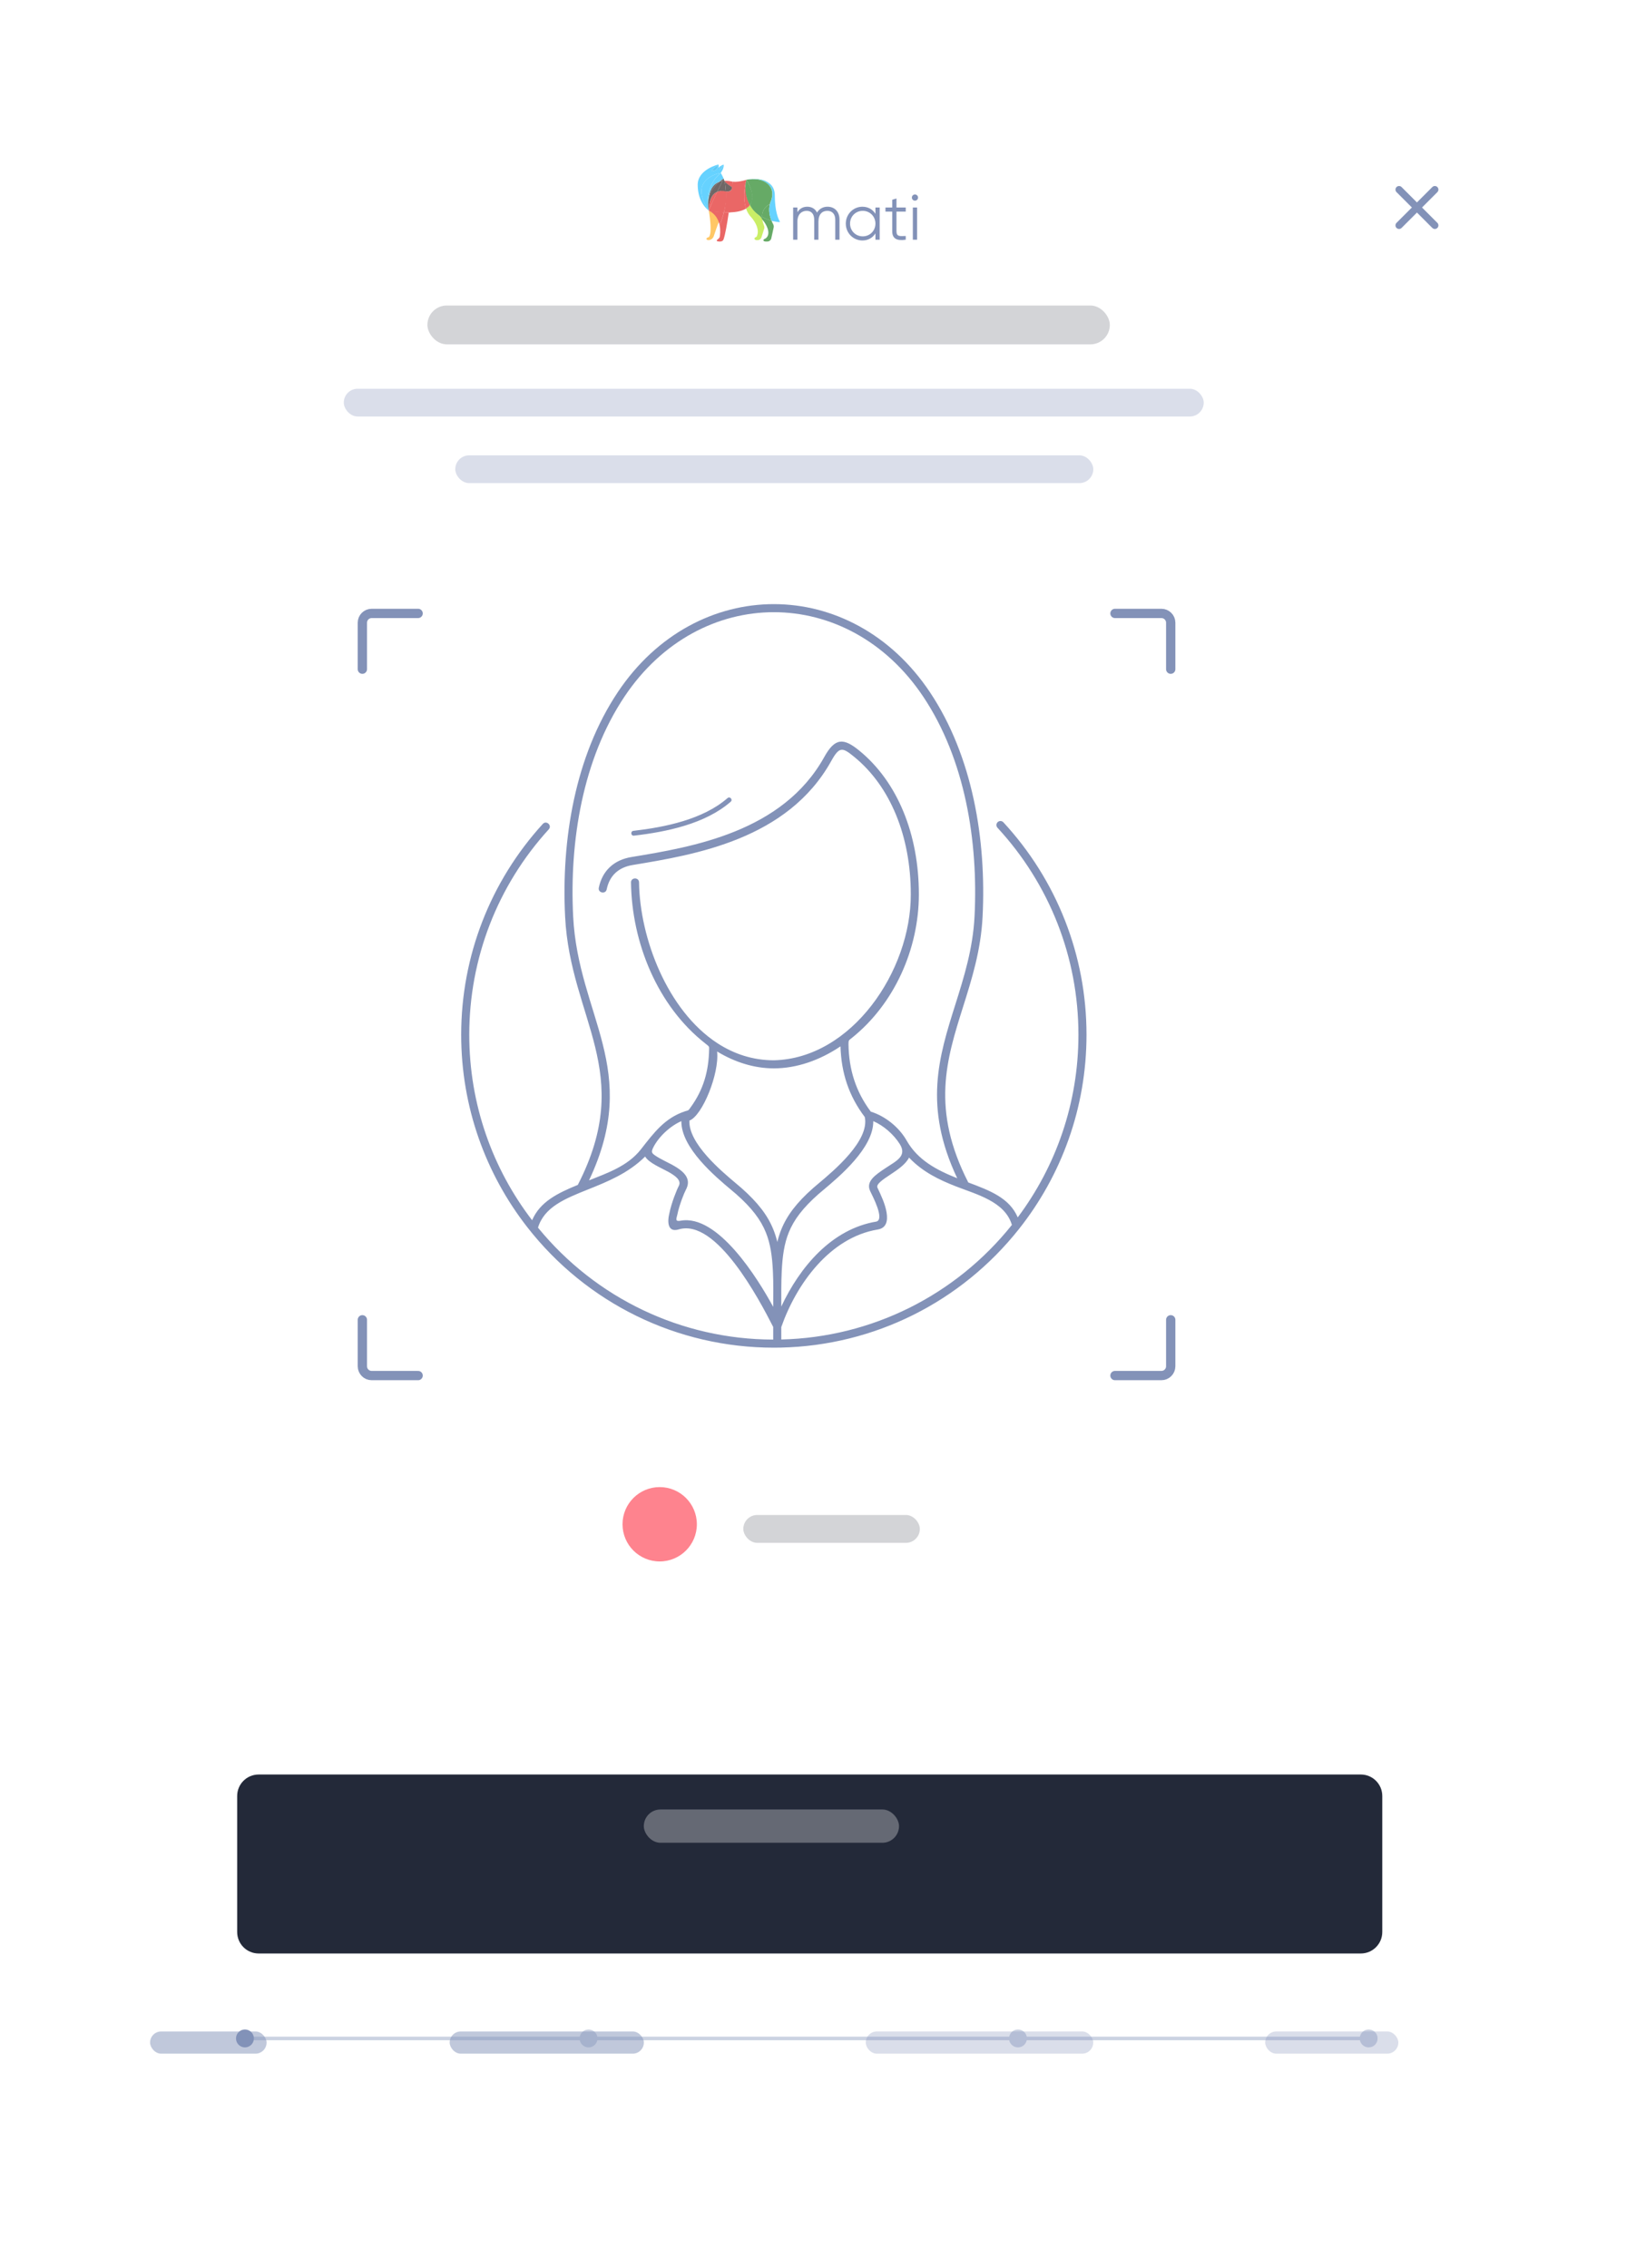 <?xml version="1.0" encoding="UTF-8"?> <svg xmlns="http://www.w3.org/2000/svg" width="175" height="244" viewBox="0 0 175 244" fill="none"> <g filter="url(#filter0_d)"> <path d="M6 8.311C6 7.035 7.035 6 8.311 6H157.743C159.02 6 160.054 7.035 160.054 8.311V227.068C160.054 228.344 159.02 229.379 157.743 229.379H8.311C7.035 229.379 6 228.344 6 227.068V8.311Z" fill="white"></path> <path d="M21.526 189.235C21.526 187.959 22.561 186.924 23.837 186.924H142.458C143.735 186.924 144.769 187.959 144.769 189.235V203.87C144.769 205.147 143.735 206.181 142.458 206.181H23.837C22.561 206.181 21.526 205.147 21.526 203.87V189.235Z" fill="#232939"></path> <path d="M22.177 215.129H143.495V215.514H22.177V215.129Z" fill="#CBD2E2"></path> <path d="M23.325 215.321C23.325 215.853 22.894 216.284 22.362 216.284C21.83 216.284 21.399 215.853 21.399 215.321C21.399 214.789 21.83 214.358 22.362 214.358C22.894 214.358 23.325 214.789 23.325 215.321Z" fill="#8392B8"></path> <path d="M60.306 215.322C60.306 215.853 59.875 216.284 59.343 216.284C58.811 216.284 58.38 215.853 58.38 215.322C58.38 214.79 58.811 214.359 59.343 214.359C59.875 214.359 60.306 214.79 60.306 215.322Z" fill="#CBD2E2"></path> <path d="M106.524 215.322C106.524 215.853 106.093 216.284 105.561 216.284C105.029 216.284 104.598 215.853 104.598 215.322C104.598 214.79 105.029 214.359 105.561 214.359C106.093 214.359 106.524 214.79 106.524 215.322Z" fill="#CBD2E2"></path> <path d="M144.268 215.321C144.268 215.853 143.837 216.284 143.305 216.284C142.773 216.284 142.342 215.853 142.342 215.321C142.342 214.79 142.773 214.359 143.305 214.359C143.837 214.359 144.268 214.79 144.268 215.321Z" fill="#CBD2E2"></path> <path fill-rule="evenodd" clip-rule="evenodd" d="M150.698 16.127C150.849 16.277 150.849 16.521 150.698 16.671L146.847 20.523C146.697 20.673 146.453 20.673 146.302 20.523C146.152 20.372 146.152 20.128 146.302 19.978L150.154 16.127C150.304 15.976 150.548 15.976 150.698 16.127Z" fill="#8392B8"></path> <path fill-rule="evenodd" clip-rule="evenodd" d="M146.302 16.127C146.453 15.976 146.697 15.976 146.847 16.127L150.698 19.978C150.849 20.128 150.849 20.372 150.698 20.523C150.548 20.673 150.304 20.673 150.154 20.523L146.302 16.671C146.152 16.521 146.152 16.277 146.302 16.127Z" fill="#8392B8"></path> <path d="M79.022 17.505C79.069 17.317 79.115 17.098 79.131 16.863C79.131 17.067 79.092 17.286 79.022 17.505Z" fill="#00AB62"></path> <path d="M72.278 18.648C72.216 18.413 72.193 18.186 72.193 17.975C72.216 18.374 72.278 18.632 72.278 18.648Z" fill="#00B4FF"></path> <path d="M72.278 18.648C72.271 18.632 72.209 18.374 72.193 17.975V17.967C72.193 17.748 72.216 17.545 72.263 17.349C72.185 18.014 72.271 18.601 72.278 18.648Z" fill="#706766"></path> <path d="M73.411 19.761C73.176 20.346 72.955 20.999 72.82 21.412C72.739 21.661 72.507 21.832 72.245 21.832C72.014 21.832 71.944 21.642 72.159 21.558C72.218 21.535 72.26 21.521 72.266 21.519C72.267 21.519 72.267 21.519 72.267 21.519C72.287 21.511 72.731 21.311 72.282 18.648C73.036 19.039 73.303 19.174 73.411 19.761Z" fill="#FFC766"></path> <path d="M72.278 18.648C72.216 18.413 72.193 18.186 72.193 17.975C72.216 18.374 72.278 18.632 72.278 18.648Z" fill="#FFA200"></path> <path d="M73.913 18.835C73.439 18.812 72.852 18.85 72.275 18.647C72.298 18.6 72.678 17.708 73.183 16.636C73.423 16.543 73.742 16.433 74.114 16.582C74.114 16.582 74.107 16.59 74.13 16.598C74.224 17.321 74.114 18.096 73.913 18.835Z" fill="#EA6766"></path> <path d="M73.913 18.835C73.789 19.352 73.618 19.837 73.455 20.252C73.339 19.665 73.028 19.031 72.275 18.648C72.896 18.757 73.439 18.812 73.913 18.835Z" fill="#EA6766"></path> <path d="M74.435 18.852C74.258 20.076 74.05 21.279 73.866 21.771C73.808 21.924 73.656 21.989 73.492 21.989H73.436C73.214 21.989 73.031 21.916 73.21 21.784C73.275 21.736 73.445 21.586 73.459 21.506C73.498 21.284 73.56 20.789 73.457 20.252C73.62 19.837 73.791 19.352 73.915 18.836C74.101 18.852 74.272 18.852 74.435 18.852Z" fill="#EA6766"></path> <path d="M74.853 15.547C74.713 15.516 74.589 15.493 74.465 15.477C74.278 15.454 74.108 15.454 73.952 15.461C73.952 15.461 73.952 15.469 73.96 15.469C74.084 15.72 74.783 16.15 74.783 16.15C74.783 16.666 74.255 16.606 74.115 16.59C74.162 17.357 74.081 18.161 73.91 18.857C74.096 18.865 74.434 18.855 74.598 18.848C74.831 17.212 74.861 15.547 74.853 15.547C74.861 15.547 74.861 15.547 74.853 15.547Z" fill="#EA6766"></path> <path d="M73.191 16.637C72.686 17.708 72.298 18.6 72.275 18.647C72.275 18.569 72.244 17.02 73.191 16.637Z" fill="#EA6766"></path> <path d="M73.954 15.448C73.884 15.456 73.814 15.464 73.752 15.472C73.79 15.386 73.837 15.3 73.884 15.206C73.907 15.268 73.954 15.432 73.954 15.448Z" fill="#706766"></path> <path d="M73.887 15.206C73.841 15.292 73.802 15.378 73.755 15.472C73.639 15.487 73.522 15.518 73.421 15.558C73.685 15.331 73.887 15.206 73.887 15.206Z" fill="#706766"></path> <path d="M74.785 16.137C74.785 16.653 74.256 16.607 74.116 16.591C74.093 16.2 74.071 15.84 73.962 15.456C74.079 15.707 74.785 16.137 74.785 16.137Z" fill="#706766"></path> <path d="M73.42 15.558C73.008 15.91 72.457 16.528 72.263 17.358C72.348 16.646 72.627 15.848 73.42 15.558Z" fill="#706766"></path> <path d="M73.754 15.472C73.56 15.863 73.374 16.262 73.195 16.637C72.24 17.021 72.279 18.57 72.279 18.648C72.271 18.602 72.185 18.015 72.255 17.357C72.45 16.52 73.009 15.91 73.412 15.558C73.521 15.519 73.638 15.487 73.754 15.472Z" fill="#706766"></path> <path d="M74.121 16.591C74.097 16.591 74.096 16.591 74.096 16.591C73.724 16.497 73.439 16.535 73.198 16.629C73.377 16.254 73.563 15.855 73.757 15.463C73.819 15.456 73.889 15.448 73.959 15.44C73.959 15.44 73.959 15.448 73.967 15.448C74.076 15.839 74.097 16.207 74.121 16.591Z" fill="#706766"></path> <path d="M78.228 20.263C78.273 20.373 78.283 20.495 78.247 20.608L77.953 21.529C77.893 21.715 77.721 21.84 77.527 21.84H77.481C77.187 21.84 77.089 21.621 77.36 21.505C77.394 21.491 77.416 21.483 77.416 21.483C77.416 21.483 77.975 20.722 76.882 19.407C76.603 19.133 76.416 18.797 76.292 18.437C76.471 18.327 76.616 18.176 76.717 18.043C76.748 18.105 76.802 18.164 76.816 18.232C76.823 18.239 76.84 18.249 76.84 18.264C77.011 18.53 77.226 18.776 77.513 19.003C77.73 19.175 77.898 19.347 78.03 19.52C78.068 19.825 78.161 20.097 78.228 20.263Z" fill="#CAEE66"></path> <path d="M76.705 18.053C76.736 18.116 76.775 18.171 76.806 18.233C76.775 18.171 76.736 18.116 76.705 18.053C76.503 17.693 76.363 17.263 76.301 16.747C76.355 17.161 76.472 17.615 76.705 18.053Z" fill="#A6E200"></path> <path d="M79.015 17.513C78.953 17.724 78.891 17.881 78.868 17.936C78.891 17.834 78.93 17.732 78.969 17.631C78.992 17.591 79.007 17.552 79.015 17.513Z" fill="#A6E200"></path> <path d="M79.128 16.856C79.105 15.972 78.336 15.26 77.001 15.275C77.032 15.275 77.063 15.275 77.094 15.275C77.14 15.275 77.187 15.275 77.241 15.275C77.591 15.275 77.878 15.322 78.111 15.393H78.119C78.965 15.651 79.152 16.285 79.128 16.856Z" fill="#A6E200"></path> <path d="M79.21 20.116C79.269 20.225 79.294 20.351 79.268 20.472L79.013 21.637C78.968 21.842 78.787 21.988 78.576 21.988H78.422C78.139 21.988 78.054 21.791 78.321 21.694C78.327 21.692 78.331 21.691 78.331 21.691C78.331 21.691 79.334 21.258 78.02 19.559C78.012 19.497 78.02 19.398 78.02 19.336C78.37 19.531 78.727 19.657 79.037 19.743C79.098 19.898 79.161 20.024 79.21 20.116Z" fill="#66AA66"></path> <path d="M78.086 19.672C77.907 19.314 77.721 19.18 77.511 19.008C77.223 18.781 77.006 18.523 76.827 18.257C77.154 18.75 77.862 18.934 78.023 19.344C78.023 19.407 78.667 20.342 78.086 19.672Z" fill="#66AA66"></path> <path d="M79.029 19.743C78.719 19.657 78.362 19.532 78.012 19.336C78.012 18.859 78.191 18.311 78.859 17.951C78.859 17.951 78.859 17.943 78.866 17.935C78.68 18.64 78.851 19.305 79.029 19.743Z" fill="#66AA66"></path> <path d="M79.125 16.856C79.117 17.099 79.07 17.318 79.016 17.505C79.016 17.505 79.016 17.505 79.016 17.513C79.001 17.552 78.985 17.591 78.969 17.631C78.923 17.732 78.892 17.834 78.868 17.936C78.861 17.951 78.861 17.951 78.861 17.951C78.193 18.311 78.014 18.859 78.022 19.344C77.587 19.102 77.152 18.757 76.826 18.256C76.818 18.249 76.811 18.241 76.811 18.225C76.772 18.171 76.741 18.108 76.71 18.045C77.439 17.012 76.33 15.343 76.33 15.343C76.33 15.343 76.352 15.33 76.391 15.33C76.399 15.33 76.415 15.33 76.422 15.322C76.624 15.299 76.811 15.283 76.989 15.275H76.997C78.333 15.26 79.101 15.972 79.125 16.856Z" fill="#66AA66"></path> <path d="M76.298 18.437C75.91 18.679 75.32 18.844 74.442 18.851C74.683 17.208 74.853 15.549 74.853 15.549C75.234 15.588 75.731 15.542 76.329 15.346C76.298 15.432 75.84 17.099 76.298 18.437Z" fill="#EA6766"></path> <path d="M76.718 18.052C76.617 18.192 76.47 18.328 76.292 18.437C75.834 17.099 76.301 15.438 76.325 15.352C76.317 15.407 76.2 15.988 76.293 16.731V16.739C76.363 17.264 76.524 17.692 76.718 18.052Z" fill="#EA6766"></path> <path d="M76.259 16.716C76.166 15.965 76.306 15.401 76.331 15.343C76.331 15.343 77.518 17.106 76.7 18.059C76.506 17.699 76.322 17.232 76.259 16.716Z" fill="#66AA66"></path> <path d="M78.982 17.622C78.997 17.583 79.013 17.544 79.028 17.505C78.966 17.716 78.904 17.873 78.881 17.928C78.904 17.834 78.935 17.732 78.982 17.622Z" fill="#66D2FF"></path> <path d="M79.126 16.863C79.134 17.067 79.096 17.286 79.018 17.505C79.072 17.325 79.119 17.098 79.126 16.863Z" fill="#FFBD00"></path> <path d="M79.924 19.83C79.942 19.862 79.918 19.904 79.88 19.901C79.732 19.889 79.416 19.852 79.032 19.751C78.854 19.313 78.683 18.648 78.869 17.936C78.892 17.881 78.955 17.724 79.017 17.513C79.017 17.513 79.017 17.513 79.017 17.505C79.094 17.286 79.126 17.067 79.126 16.864V16.856C79.149 16.285 78.962 15.651 78.116 15.393C78.784 15.581 79.39 16.034 79.39 17.052C79.39 18.74 79.785 19.585 79.924 19.83Z" fill="#66D2FF"></path> <path d="M79.128 16.856C79.105 15.972 78.336 15.26 77 15.275H76.992C76.821 15.283 76.627 15.299 76.425 15.322C76.456 15.315 76.487 15.315 76.526 15.307C76.542 15.307 76.549 15.307 76.565 15.299C76.581 15.299 76.604 15.299 76.627 15.291C76.674 15.283 76.728 15.283 76.79 15.275C76.814 15.275 76.837 15.275 76.86 15.268C76.876 15.268 76.883 15.268 76.899 15.268C76.961 15.268 77.023 15.26 77.085 15.26C77.132 15.26 77.179 15.26 77.233 15.26C77.505 15.268 77.815 15.299 78.103 15.377H78.111C78.965 15.651 79.151 16.285 79.128 16.856Z" fill="#66D2FF"></path> <path fill-rule="evenodd" clip-rule="evenodd" d="M73.878 13.71C73.878 13.71 73.497 13.828 73.326 14.078C73.334 14.055 73.396 13.789 73.311 13.703C73.303 13.695 71.09 14.235 71.09 15.878C71.09 17.826 72.231 18.616 72.278 18.648C70.006 15.261 73.377 14.64 73.575 14.604L73.576 14.604L73.577 14.607C72.285 15.663 72.146 17.131 72.185 17.975C72.185 17.756 72.208 17.552 72.255 17.357C72.34 16.645 72.62 15.847 73.412 15.557C73.676 15.33 73.87 15.213 73.87 15.213H73.878C73.783 14.964 73.601 14.647 73.577 14.607L73.583 14.602C73.581 14.603 73.579 14.603 73.576 14.604L73.575 14.602C73.575 14.602 73.963 14.086 73.878 13.71ZM72.589 14.407C72.589 14.407 72.907 13.93 73.257 13.804C73.264 13.804 73.319 14.376 72.589 14.407ZM73.792 13.851C73.528 13.992 73.427 14.282 73.427 14.282C73.644 14.222 73.749 13.957 73.782 13.875C73.788 13.86 73.791 13.851 73.792 13.851Z" fill="#66D2FF"></path> <path d="M72.187 17.975C72.187 18.194 72.218 18.413 72.273 18.648C69.958 15.197 73.5 14.618 73.577 14.602C72.288 15.659 72.141 17.122 72.187 17.975Z" fill="#66D2FF"></path> <path d="M72.278 18.648C72.216 18.413 72.193 18.186 72.193 17.975C72.216 18.374 72.278 18.632 72.278 18.648Z" fill="#00B4FF"></path> <path d="M72.585 14.407C72.585 14.407 72.904 13.93 73.253 13.805C73.261 13.805 73.315 14.376 72.585 14.407Z" fill="#5AC8F6"></path> <path d="M73.779 13.852C73.779 13.852 73.67 14.22 73.414 14.282C73.421 14.282 73.522 13.993 73.779 13.852Z" fill="#5AC8F6"></path> <path d="M85.057 18.241C84.613 18.241 84.19 18.442 83.933 18.872C83.739 18.47 83.365 18.241 82.88 18.241C82.464 18.241 82.09 18.408 81.819 18.831V18.324H81.362V21.791H81.819V19.87C81.819 19.011 82.318 18.685 82.817 18.685C83.31 18.685 83.629 19.011 83.629 19.628V21.791H84.086V19.87C84.086 19.011 84.516 18.685 85.05 18.685C85.542 18.685 85.895 19.011 85.895 19.628V21.791H86.353V19.628C86.353 18.761 85.819 18.241 85.057 18.241Z" fill="#8392B8"></path> <path d="M90.219 18.324V19.004C89.928 18.539 89.436 18.241 88.819 18.241C87.841 18.241 87.03 19.032 87.03 20.058C87.03 21.084 87.841 21.874 88.819 21.874C89.436 21.874 89.928 21.576 90.219 21.111V21.791H90.676V18.324H90.219ZM88.853 21.43C88.084 21.43 87.487 20.827 87.487 20.058C87.487 19.288 88.084 18.685 88.853 18.685C89.623 18.685 90.219 19.288 90.219 20.058C90.219 20.827 89.623 21.43 88.853 21.43Z" fill="#8392B8"></path> <path d="M93.482 18.768V18.324H92.484V17.354L92.026 17.492V18.324H91.299V18.768H92.026V20.869C92.026 21.701 92.546 21.929 93.482 21.791V21.389C92.81 21.416 92.484 21.465 92.484 20.869V18.768H93.482Z" fill="#8392B8"></path> <path d="M94.474 17.59C94.661 17.59 94.806 17.437 94.806 17.257C94.806 17.077 94.661 16.924 94.474 16.924C94.286 16.924 94.141 17.077 94.141 17.257C94.141 17.437 94.286 17.59 94.474 17.59ZM94.245 21.791H94.702V18.324H94.245V21.791Z" fill="#8392B8"></path> </g> <rect opacity="0.3" x="37" y="41.826" width="92.552" height="2.986" rx="1.493" fill="#8392B8"></rect> <rect opacity="0.3" x="49" y="48.992" width="68.668" height="2.986" rx="1.493" fill="#8392B8"></rect> <rect opacity="0.5" x="16.152" y="218.571" width="12.539" height="2.388" rx="1.194" fill="#8392B8"></rect> <rect opacity="0.5" x="48.396" y="218.571" width="20.899" height="2.388" rx="1.194" fill="#8392B8"></rect> <rect opacity="0.3" x="93.178" y="218.571" width="24.482" height="2.388" rx="1.194" fill="#8392B8"></rect> <rect opacity="0.3" x="136.167" y="218.571" width="14.331" height="2.388" rx="1.194" fill="#8392B8"></rect> <rect opacity="0.3" x="69.291" y="194.686" width="27.467" height="3.583" rx="1.791" fill="white"></rect> <rect opacity="0.2" x="46" y="32.87" width="73.445" height="4.18" rx="2.09" fill="#232939"></rect> <rect opacity="0.2" x="80" y="163" width="19" height="3" rx="1.5" fill="#232939"></rect> <path d="M100.076 74.461C104.698 81.372 106.168 90.39 105.751 98.633C105.568 102.251 104.593 105.342 103.644 108.353C101.865 113.995 100.179 119.346 104.213 127.224C106.549 128.101 108.64 128.887 109.535 130.981C113.637 125.505 116.067 118.702 116.067 111.331C116.067 107.112 115.272 103.081 113.823 99.378C112.318 95.531 110.109 92.039 107.356 89.061C107.194 88.886 107.205 88.612 107.38 88.45C107.555 88.288 107.829 88.298 107.991 88.474C110.82 91.533 113.088 95.118 114.631 99.063C116.119 102.866 116.936 107.004 116.936 111.331C116.936 119.228 114.219 126.49 109.669 132.232C103.431 140.104 94.085 144.766 84.051 144.991C83.796 144.997 83.541 145 83.286 145C72.871 145 63.133 140.22 56.744 132.028C52.29 126.318 49.636 119.135 49.636 111.331C49.636 102.916 52.75 94.867 58.419 88.649C58.802 88.227 59.444 88.811 59.06 89.233C53.532 95.297 50.505 103.124 50.505 111.331C50.505 118.84 53.027 125.76 57.27 131.289C58.114 129.307 60.006 128.377 62.187 127.486C68.427 115.345 61.38 109.689 60.821 98.633C60.404 90.39 61.874 81.372 66.497 74.461C74.936 61.846 91.637 61.846 100.076 74.461ZM57.903 132.087C64.128 139.7 73.363 144.11 83.217 144.13V142.771C81.719 139.828 77.097 131.055 73.045 132.275C71.872 132.628 71.799 131.503 72.045 130.526C72.264 129.417 72.86 127.956 73.045 127.622C73.382 127.011 72.713 126.517 71.915 126.075C71.183 125.67 69.816 125.112 69.434 124.435C67.622 126.239 65.362 127.145 63.28 127.979C60.797 128.974 58.583 129.862 57.903 132.087ZM73.734 119.565C74.145 119.448 74.079 119.489 74.334 119.136C75.714 117.232 76.282 115.244 76.322 112.843C76.328 112.609 76.334 112.601 75.945 112.298C70.741 108.242 67.996 101.396 67.912 94.947C67.906 94.378 68.771 94.368 68.778 94.937C68.855 100.954 71.834 108.723 77.186 112.224C78.964 113.387 81.004 114.079 83.286 114.079C91.653 113.895 98.056 104.472 98.025 96.214C98.025 93.106 97.476 90.187 96.426 87.645C95.396 85.155 93.886 83.026 91.94 81.437C90.67 80.4 90.346 80.288 89.469 81.869C84.781 90.317 74.806 91.961 68.095 93.068C66.593 93.316 65.609 94.179 65.295 95.688C65.179 96.246 64.331 96.07 64.447 95.511C64.832 93.655 66.101 92.518 67.956 92.212C74.5 91.133 84.227 89.529 88.712 81.448C89.872 79.356 90.793 79.382 92.486 80.765C94.546 82.447 96.143 84.693 97.227 87.316C98.322 89.965 98.894 92.996 98.894 96.214C98.894 102.085 96.264 108.019 91.656 111.695C91.368 111.925 91.313 111.907 91.32 112.376C91.365 115.076 92.1 117.441 93.721 119.605C95.278 120.085 96.767 121.287 97.576 122.71C98.776 124.823 100.81 125.89 103.022 126.769C99.365 119.039 101.046 113.704 102.816 108.091C103.75 105.129 104.709 102.088 104.886 98.592C105.293 90.535 103.875 81.698 99.356 74.943C91.261 62.843 75.311 62.843 67.216 74.943C62.697 81.698 61.279 90.535 61.686 98.592C62.232 109.375 69.065 115.027 63.393 127C65.326 126.22 67.55 125.482 68.971 123.67C70.397 121.849 71.56 120.282 73.734 119.565ZM70.579 124.368C71.113 124.723 72.017 125.141 72.332 125.315C73.53 125.978 74.504 126.774 73.805 128.039C73.639 128.341 73.099 129.67 72.897 130.693C72.793 131.14 72.626 131.454 73.251 131.34C77.262 130.606 81.57 137.575 83.217 140.611C83.217 139.285 83.252 138.157 83.188 136.833C83.108 135.178 82.926 133.843 82.431 132.614C81.875 131.233 80.911 129.96 79.233 128.478C79.125 128.383 78.928 128.218 78.696 128.024C76.987 126.592 73.298 123.5 73.332 120.626C72.14 121.141 70.875 122.309 70.299 123.479C70.06 123.966 70.142 124.077 70.579 124.368ZM84.086 144.121C93.808 143.888 102.85 139.375 108.906 131.794C108.154 129.268 105.111 128.518 102.843 127.63C101.104 126.948 99.31 126.104 97.838 124.55C97.452 125.294 96.606 125.856 95.813 126.383C95.002 126.922 94.263 127.413 94.439 127.789C94.835 128.633 95.266 129.531 95.419 130.457C95.569 131.367 95.397 132.133 94.468 132.287C89.318 133.137 85.707 138.152 84.086 142.785V144.121ZM84.086 140.577C86.068 136.345 89.492 132.229 94.329 131.431C95.234 131.171 93.903 128.685 93.655 128.156C93.162 127.104 94.198 126.415 95.335 125.66C96.476 124.901 97.659 124.38 96.829 123.076C96.176 122.05 95.102 121.106 93.987 120.626C94.022 123.5 90.333 126.592 88.624 128.024C88.392 128.218 88.195 128.383 88.087 128.478C86.409 129.96 85.445 131.233 84.889 132.614C84.398 133.832 84.215 135.154 84.134 136.788C84.072 138.033 84.086 139.327 84.086 140.577ZM83.66 133.631C83.77 133.17 83.909 132.726 84.084 132.292C84.692 130.782 85.727 129.408 87.513 127.829C87.683 127.679 87.859 127.532 88.067 127.358C89.776 125.926 93.615 122.709 93.072 120.184C91.353 117.915 90.54 115.423 90.459 112.58C88.218 114.088 85.736 114.948 83.286 114.948C81.195 114.948 79.109 114.303 77.18 113.133C77.433 115.518 75.591 120.05 74.198 120.566C74.081 123.025 77.629 125.997 79.253 127.358C79.461 127.532 79.636 127.679 79.806 127.829C81.593 129.408 82.627 130.782 83.236 132.292C83.411 132.726 83.549 133.17 83.66 133.631ZM68.23 89.91C67.89 89.949 67.831 89.431 68.171 89.393C71.564 89.001 75.663 88.171 78.302 85.868C78.559 85.644 78.901 86.035 78.644 86.26C75.911 88.644 71.744 89.504 68.23 89.91Z" fill="#8392B8"></path> <circle cx="71" cy="164" r="4" fill="#FE838E"></circle> <path d="M39 72V67C39 66.448 39.448 66 40 66H45" stroke="#8392B8" stroke-linecap="round"></path> <path d="M120 66L125 66C125.552 66 126 66.448 126 67L126 72" stroke="#8392B8" stroke-linecap="round"></path> <path d="M126 142L126 147C126 147.552 125.552 148 125 148L120 148" stroke="#8392B8" stroke-linecap="round"></path> <path d="M45 148L40 148C39.448 148 39 147.552 39 147L39 142" stroke="#8392B8" stroke-linecap="round"></path> <defs> <filter id="filter0_d" x="0" y="0" width="174.054" height="243.379" filterUnits="userSpaceOnUse" color-interpolation-filters="sRGB"> <feFlood flood-opacity="0" result="BackgroundImageFix"></feFlood> <feColorMatrix in="SourceAlpha" type="matrix" values="0 0 0 0 0 0 0 0 0 0 0 0 0 0 0 0 0 0 127 0"></feColorMatrix> <feOffset dx="4" dy="4"></feOffset> <feGaussianBlur stdDeviation="5"></feGaussianBlur> <feColorMatrix type="matrix" values="0 0 0 0 0 0 0 0 0 0 0 0 0 0 0 0 0 0 0.1 0"></feColorMatrix> <feBlend mode="normal" in2="BackgroundImageFix" result="effect1_dropShadow"></feBlend> <feBlend mode="normal" in="SourceGraphic" in2="effect1_dropShadow" result="shape"></feBlend> </filter> </defs> </svg> 